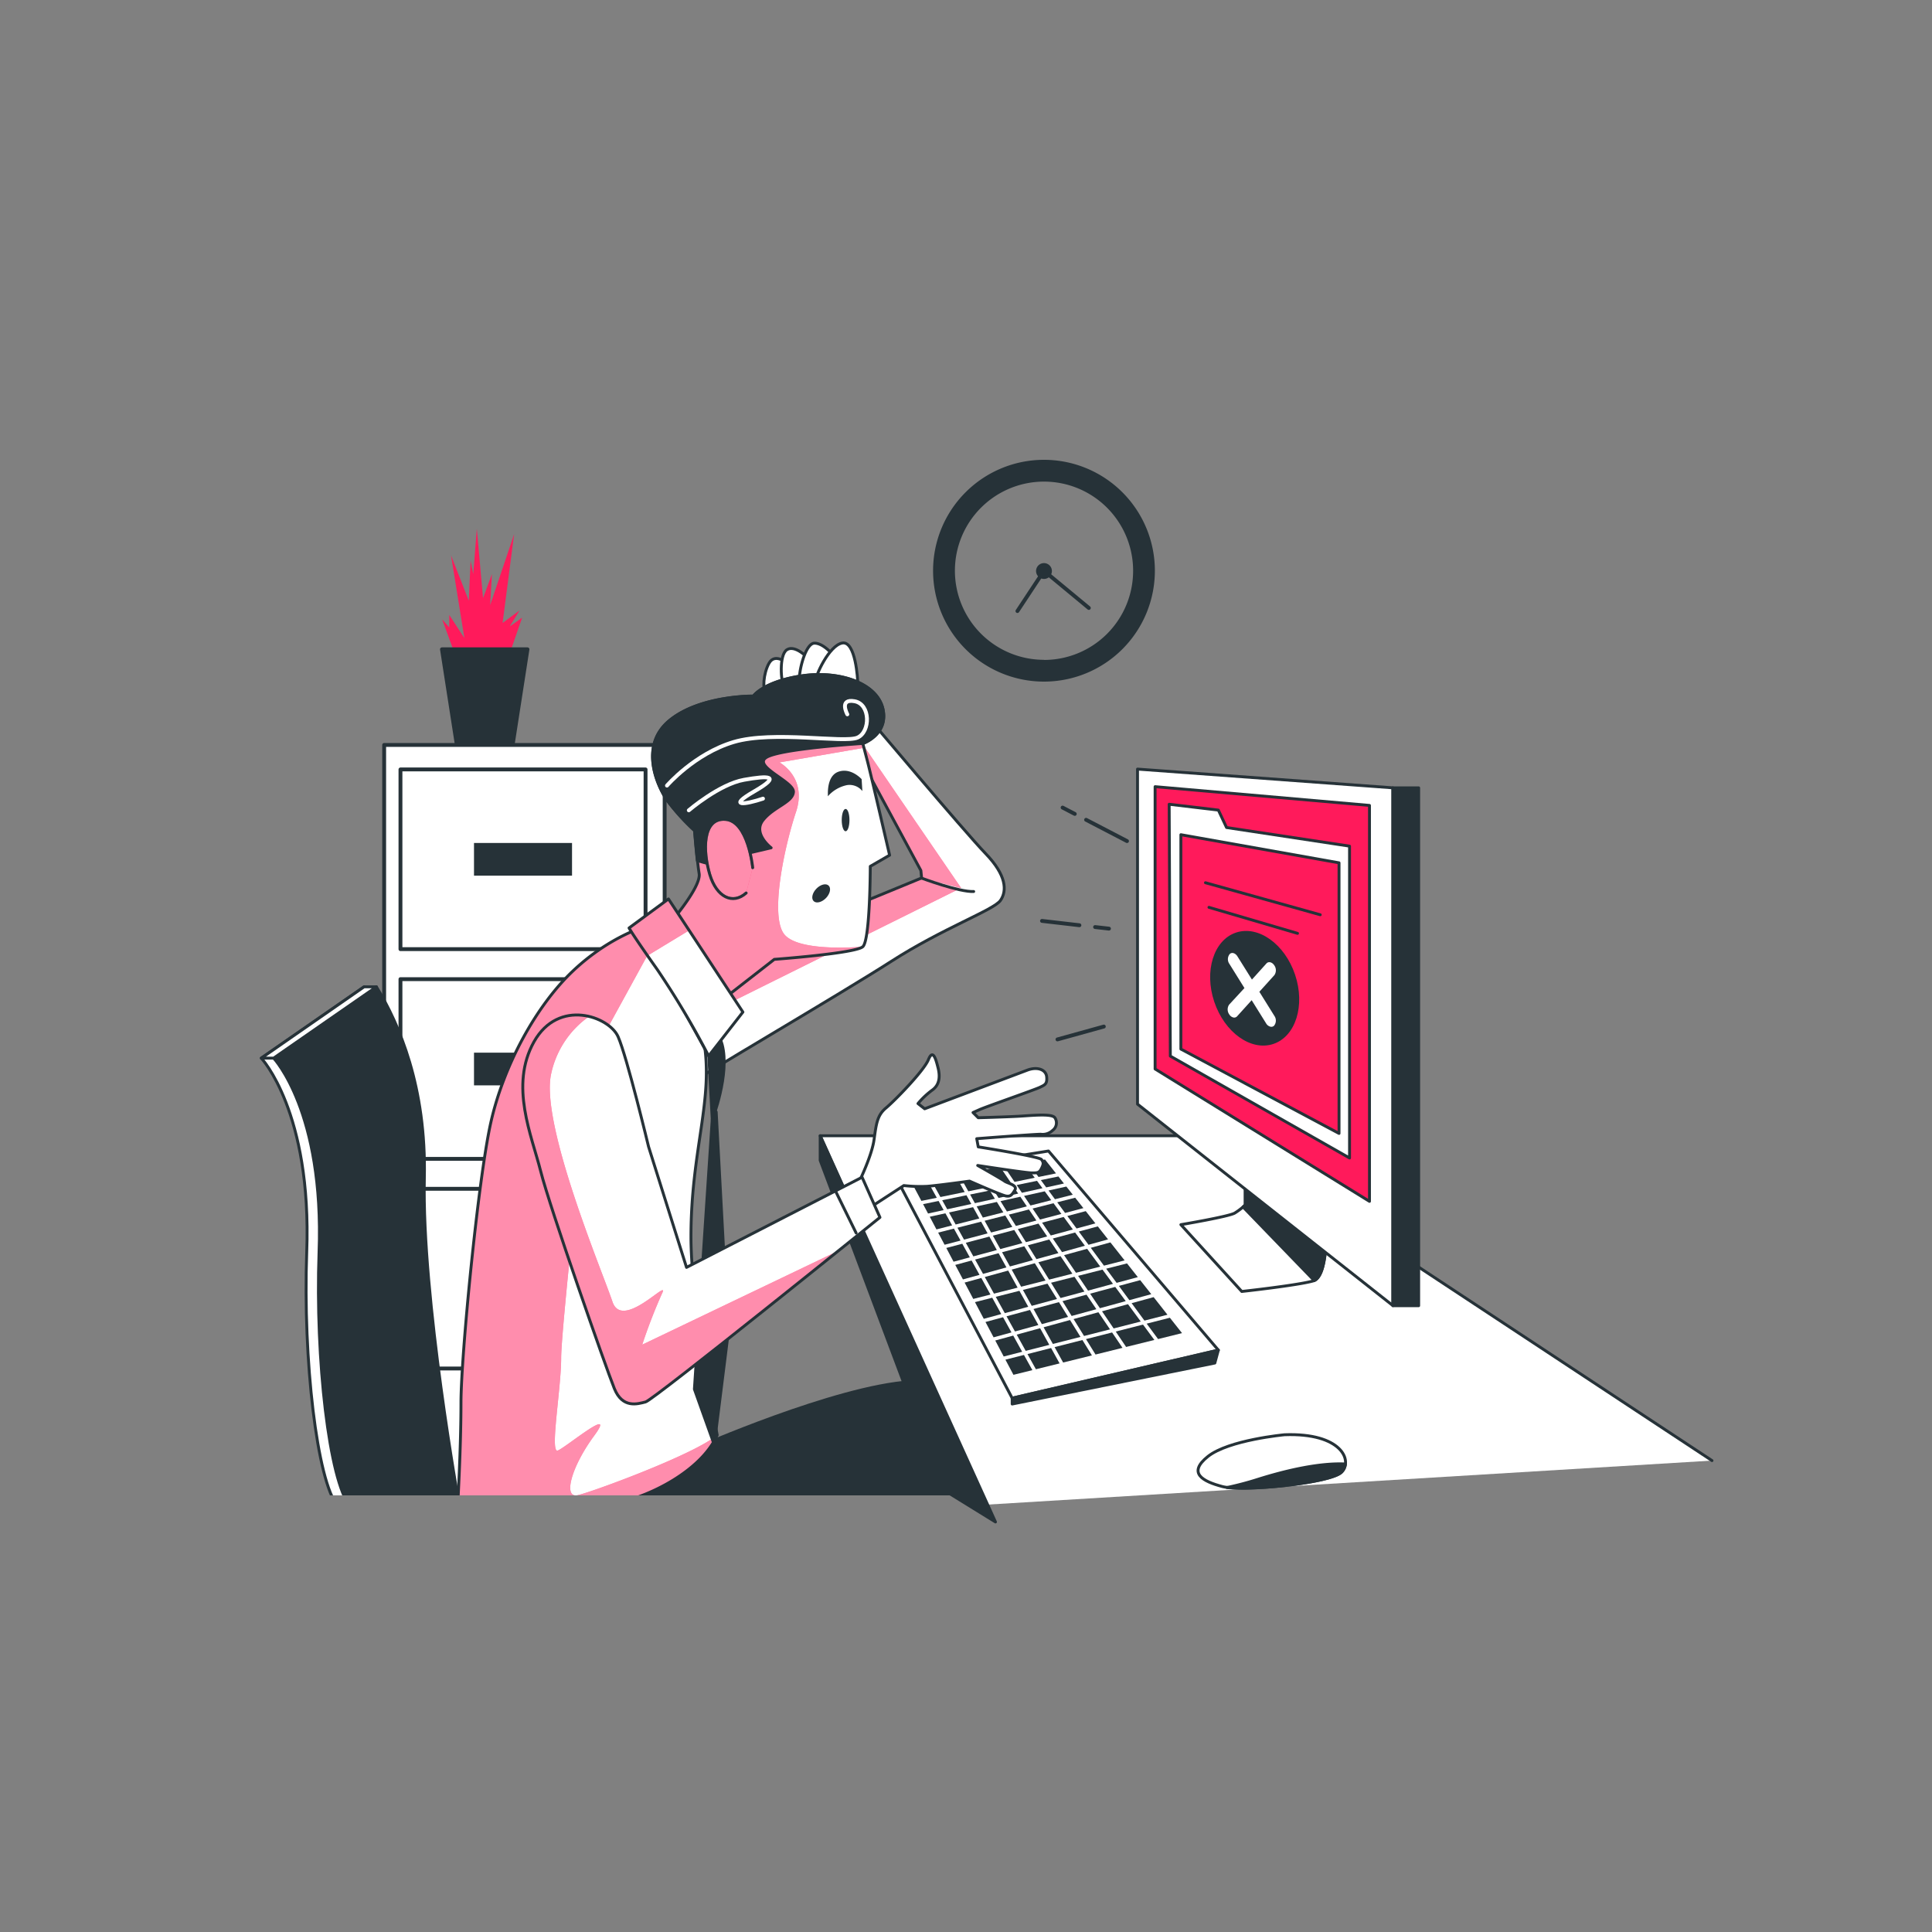 <svg xmlns="http://www.w3.org/2000/svg" xmlns:xlink="http://www.w3.org/1999/xlink" viewBox="0 0 500 500"><rect x="0" y="0" width="500" height="500" fill="#808080" stroke="none"/><defs><clipPath id="freepik--clip-path--inject-2"><rect x="55.67" y="159" width="230" height="228" style="fill:none"></rect></clipPath><clipPath id="freepik--clip-path-2--inject-2"><path d="M224.07,184.9s25.61,30.42,31,36,5.59,9.63,3.85,12.13-14.82,7.13-28.3,15.79-51.8,31-52.18,31.78-4.05-27-4.05-27l64.12-26.38-.19-1.93-20.8-38.51Z" style="fill:#fff;stroke:#263238;stroke-linecap:round;stroke-linejoin:round;stroke-width:0.75px"></path></clipPath><clipPath id="freepik--clip-path-3--inject-2"><path d="M157.76,389.39c10.46-1.76,23.86-8.95,27.85-18-3-15.69-6.79-37.79-6.79-51.31,0-22.72,6-35.62,3.27-51s-8.47-25.41-14.63-29.46c0,0-9.43,2.5-19.06,11.55S130.3,275.78,127,290.61s-7.7,60.46-7.7,72.4-.86,26.76-.86,26.76c11.53,0,23.06,0,34.59,0A26.46,26.46,0,0,0,157.76,389.39Z" style="fill:#fff;stroke:#263238;stroke-linecap:round;stroke-linejoin:round;stroke-width:0.75px"></path></clipPath><clipPath id="freepik--clip-path-4--inject-2"><path d="M179.78,214.93s.58,7.51,1.16,11.17S172.47,240,172.47,240l13.09,19.83,14.83-11.55s21-1.54,22.91-3.28,1.93-20.79,1.93-20.79l5-2.89s-4.62-20-5.77-24.46l-1.16-4.42s6.74-2.32,5.2-9-11.36-10-21.18-8.48-12.32,5.2-12.32,5.2-13.87-.19-21.76,6.36-3.08,16.94-.58,20.6A57.23,57.23,0,0,0,179.78,214.93Z" style="fill:#fff;stroke:#263238;stroke-linecap:round;stroke-linejoin:round;stroke-width:0.75px"></path></clipPath><clipPath id="freepik--clip-path-5--inject-2"><path d="M194.8,224.56s-1.15-12.13-7.12-12.51-5.78,8.28-4,14.25,6,7.89,9.43,4.81" style="fill:#FF1A5B;stroke:#263238;stroke-linecap:round;stroke-linejoin:round;stroke-width:0.75px"></path></clipPath><clipPath id="freepik--clip-path-6--inject-2"><path d="M173,232.65l19.26,29.27-8.86,11.36a223.78,223.78,0,0,0-13.28-22.34c-6.55-9.24-7.32-10.78-7.32-10.78Z" style="fill:#fff;stroke:#263238;stroke-linecap:round;stroke-linejoin:round;stroke-width:0.75px"></path></clipPath><clipPath id="freepik--clip-path-7--inject-2"><path d="M167.85,296.77s-5.59-23.3-7.9-28.5-15.4-10-21.76,1.35-.58,24.26,1.74,33.5,16.94,51,19.06,56.23,6,4,8.09,3.47,60.65-47.76,60.65-47.76l-4.62-10.39L177.67,328Z" style="fill:#fff;stroke:#263238;stroke-linecap:round;stroke-linejoin:round;stroke-width:0.75px"></path></clipPath></defs><g id="freepik--Device--inject-2"><polyline points="254.91 389.43 212.26 293.93 315.61 293.93 443.06 378" style="fill:#fff;stroke:#263238;stroke-linecap:round;stroke-linejoin:round;stroke-width:0.75px"></polyline><polygon points="244.33 385.67 212.26 300.3 212.26 293.93 257.63 393.88 244.33 385.67" style="fill:#263238;stroke:#263238;stroke-linecap:round;stroke-linejoin:round;stroke-width:0.75px"></polygon><polygon points="271.35 297.88 315.31 349.41 261.95 361.84 231.63 304.24 271.35 297.88" style="fill:#fff;stroke:#263238;stroke-linecap:round;stroke-linejoin:round;stroke-width:0.75px"></polygon><polygon points="261.95 361.84 261.95 363.36 314.4 352.75 315.31 349.41 261.95 361.84" style="fill:#263238;stroke:#263238;stroke-linecap:round;stroke-linejoin:round;stroke-width:0.75px"></polygon><polygon points="269.69 316.42 271.94 319.74 277.66 318.19 275.28 314.95 269.69 316.42" style="fill:#263238"></polygon><polygon points="291.34 336.73 288.62 333.05 282.12 334.8 284.66 338.56 291.34 336.73" style="fill:#263238"></polygon><polygon points="265.02 309.5 266.69 311.98 272.07 310.61 270.38 308.31 265.02 309.5" style="fill:#263238"></polygon><polygon points="275.38 324.83 278.46 329.39 284.75 327.8 281.35 323.19 275.38 324.83" style="fill:#263238"></polygon><polygon points="291.67 326.97 286.28 328.34 288.98 332 294.47 330.52 291.67 326.97" style="fill:#263238"></polygon><polygon points="279.01 330.19 281.58 334.01 288.04 332.26 285.33 328.58 279.01 330.19" style="fill:#263238"></polygon><polygon points="258.93 310.85 260.59 313.53 265.75 312.21 264.06 309.71 258.93 310.85" style="fill:#263238"></polygon><polygon points="272.47 320.53 274.85 324.04 280.77 322.4 278.24 318.97 272.47 320.53" style="fill:#263238"></polygon><polygon points="267.23 312.77 269.15 315.62 274.69 314.16 272.65 311.39 267.23 312.77" style="fill:#263238"></polygon><polygon points="255.59 319.2 253.91 316.17 247.78 317.73 249.49 320.81 255.59 319.2" style="fill:#263238"></polygon><polygon points="246.78 326.53 250.99 325.4 249.04 321.88 244.9 322.97 246.78 326.53" style="fill:#263238"></polygon><polygon points="257.11 307.91 258.42 310.03 263.51 308.9 262.14 306.88 257.11 307.91" style="fill:#263238"></polygon><polygon points="253.45 315.34 251.83 312.42 245.6 313.79 247.32 316.9 253.45 315.34" style="fill:#263238"></polygon><polygon points="251.06 309.14 252.3 311.38 257.48 310.24 256.15 308.1 251.06 309.14" style="fill:#263238"></polygon><polygon points="242.35 318.17 246.41 317.13 244.67 314 240.62 314.89 242.35 318.17" style="fill:#263238"></polygon><polygon points="243.84 310.62 245.14 312.96 251.37 311.59 250.12 309.33 243.84 310.62" style="fill:#263238"></polygon><polygon points="263.41 318.08 265.51 321.47 271.01 319.99 268.76 316.67 263.41 318.08" style="fill:#263238"></polygon><polygon points="277.53 329.63 274.46 325.09 268.73 326.67 271.51 331.16 277.53 329.63" style="fill:#263238"></polygon><polygon points="252.76 312.21 254.36 315.11 259.66 313.76 257.99 311.06 252.76 312.21" style="fill:#263238"></polygon><polygon points="253.96 330.74 249.64 331.93 251.88 336.16 256.33 335.03 253.96 330.74" style="fill:#263238"></polygon><polygon points="266.01 322.28 268.23 325.86 273.92 324.3 271.55 320.78 266.01 322.28" style="fill:#263238"></polygon><polygon points="261.99 317.52 260.16 314.57 254.82 315.93 256.5 318.97 261.99 317.52" style="fill:#263238"></polygon><polygon points="272.02 348.87 265.91 350.43 268.09 354.36 274.22 352.85 272.02 348.87" style="fill:#263238"></polygon><polygon points="262.56 305.87 267.79 304.8 264.98 300.98 259.83 301.83 262.56 305.87" style="fill:#263238"></polygon><polygon points="249.66 308.5 247.13 303.93 240.72 304.99 243.38 309.79 249.66 308.5" style="fill:#263238"></polygon><polygon points="257.98 323.51 256.05 320.02 249.95 321.63 251.9 325.15 257.98 323.51" style="fill:#263238"></polygon><polygon points="273.55 336.18 271.09 332.21 264.73 333.83 267.01 337.95 273.55 336.18" style="fill:#263238"></polygon><polygon points="270.59 331.4 267.81 326.92 261.82 328.57 264.27 333 270.59 331.4" style="fill:#263238"></polygon><polygon points="280.65 334.26 278.07 330.43 272.01 331.97 274.47 335.93 280.65 334.26" style="fill:#263238"></polygon><polygon points="264.59 321.72 262.49 318.32 256.95 319.79 258.88 323.26 264.59 321.72" style="fill:#263238"></polygon><polygon points="261.09 314.34 262.91 317.27 268.22 315.87 266.29 313.01 261.09 314.34" style="fill:#263238"></polygon><polygon points="267.31 326.12 265.09 322.53 259.33 324.08 261.37 327.76 267.31 326.12" style="fill:#263238"></polygon><polygon points="283.74 338.82 281.19 335.06 274.97 336.74 277.34 340.57 283.74 338.82" style="fill:#263238"></polygon><polygon points="279.63 345.99 276.92 341.62 270.08 343.5 272.48 347.81 279.63 345.99" style="fill:#263238"></polygon><polygon points="259.13 340.08 256.79 335.85 252.32 336.99 254.6 341.31 259.13 340.08" style="fill:#263238"></polygon><polygon points="251.45 326.22 247.22 327.36 249.21 331.11 253.5 329.93 251.45 326.22" style="fill:#263238"></polygon><polygon points="271.56 348.05 269.18 343.74 263.12 345.4 265.45 349.6 271.56 348.05" style="fill:#263238"></polygon><polygon points="260.46 328 258.43 324.33 252.35 325.97 254.41 329.68 260.46 328" style="fill:#263238"></polygon><polygon points="263.11 306.68 264.47 308.69 269.79 307.51 268.38 305.6 263.11 306.68" style="fill:#263238"></polygon><polygon points="240.18 314.06 244.21 313.17 242.91 310.81 238.89 311.63 240.18 314.06" style="fill:#263238"></polygon><polygon points="256.59 307.08 261.59 306.06 258.84 301.99 253.94 302.8 256.59 307.08" style="fill:#263238"></polygon><polygon points="250.6 308.31 255.65 307.28 252.97 302.96 248.08 303.77 250.6 308.31" style="fill:#263238"></polygon><polygon points="248.59 321.06 246.87 317.96 242.79 319 244.46 322.14 248.59 321.06" style="fill:#263238"></polygon><polygon points="268.77 304.6 273.29 303.67 270.45 300.08 265.98 300.81 268.77 304.6" style="fill:#263238"></polygon><polygon points="242.44 309.98 239.76 305.14 235.8 305.8 238.45 310.79 242.44 309.98" style="fill:#263238"></polygon><polygon points="265 350.66 260.2 351.88 262.28 355.8 267.18 354.59 265 350.66" style="fill:#263238"></polygon><polygon points="287.81 344.84 281.05 346.56 283.52 350.55 290.5 348.82 287.81 344.84" style="fill:#263238"></polygon><polygon points="280.13 346.8 272.93 348.63 275.14 352.62 282.59 350.78 280.13 346.8" style="fill:#263238"></polygon><polygon points="295.81 342.8 288.75 344.6 291.44 348.59 298.75 346.78 295.81 342.8" style="fill:#263238"></polygon><polygon points="302.76 341.03 296.76 342.56 299.71 346.55 305.91 345.01 302.76 341.03" style="fill:#263238"></polygon><polygon points="262.22 345.65 257.57 346.92 259.76 351.06 264.54 349.84 262.22 345.65" style="fill:#263238"></polygon><polygon points="276.42 340.82 274.05 336.99 267.47 338.77 269.63 342.68 276.42 340.82" style="fill:#263238"></polygon><polygon points="287.27 344.04 284.27 339.61 277.84 341.37 280.55 345.75 287.27 344.04" style="fill:#263238"></polygon><polygon points="268.73 342.92 266.56 339.01 260.49 340.66 262.67 344.58 268.73 342.92" style="fill:#263238"></polygon><polygon points="257.14 346.1 261.77 344.83 259.59 340.9 255.04 342.13 257.14 346.1" style="fill:#263238"></polygon><polygon points="263.36 333.24 260.92 328.82 254.86 330.49 257.24 334.79 263.36 333.24" style="fill:#263238"></polygon><polygon points="295.23 342.01 291.92 337.52 285.2 339.36 288.21 343.8 295.23 342.01" style="fill:#263238"></polygon><polygon points="266.11 338.19 263.82 334.06 257.7 335.62 260.04 339.84 266.11 338.19" style="fill:#263238"></polygon><polygon points="282.29 322.93 285.7 327.55 291.05 326.19 287.37 321.53 282.29 322.93" style="fill:#263238"></polygon><polygon points="275.64 313.91 280.38 312.66 278.25 309.97 273.61 311.15 275.64 313.91" style="fill:#263238"></polygon><polygon points="271.36 308.1 273.02 310.36 277.64 309.19 275.97 307.08 271.36 308.1" style="fill:#263238"></polygon><polygon points="302.14 340.25 298.56 335.7 292.86 337.26 296.18 341.77 302.14 340.25" style="fill:#263238"></polygon><polygon points="276.22 314.7 278.61 317.93 283.49 316.61 280.99 313.44 276.22 314.7" style="fill:#263238"></polygon><polygon points="289.56 332.79 292.28 336.48 297.95 334.93 295.08 331.3 289.56 332.79" style="fill:#263238"></polygon><polygon points="270.76 307.3 275.35 306.29 273.92 304.47 269.37 305.4 270.76 307.3" style="fill:#263238"></polygon><polygon points="281.71 322.15 286.76 320.75 284.11 317.39 279.19 318.72 281.71 322.15" style="fill:#263238"></polygon><path d="M322.28,303.64v8.18a16,16,0,0,1-2.73,2.12c-1.51.91-13.94,3-13.94,3l15.76,17.29s14.45-1.58,18.5-2.73c4.24-1.22,3.33-16.68,3.33-16.68Z" style="fill:#fff;stroke:#263238;stroke-linecap:round;stroke-linejoin:round;stroke-width:0.75px"></path><path d="M322.28,303.64v8.18s-.22.22-.58.54l18.43,19.06c3.94-1.77,3.07-16.57,3.07-16.57Z" style="fill:#263238;stroke:#263238;stroke-linecap:round;stroke-linejoin:round;stroke-width:0.75px"></path><polygon points="294.39 199.04 294.39 285.75 360.48 337.89 360.48 203.89 294.39 199.04" style="fill:#fff;stroke:#263238;stroke-linecap:round;stroke-linejoin:round;stroke-width:0.75px"></polygon><polygon points="298.94 203.59 298.94 276.65 354.42 310.91 354.42 208.44 298.94 203.59" style="fill:#FF1A5B;stroke:#263238;stroke-linecap:round;stroke-linejoin:round;stroke-width:0.75px"></polygon><rect x="360.48" y="203.89" width="6.67" height="134.03" style="fill:#263238;stroke:#263238;stroke-linecap:round;stroke-linejoin:round;stroke-width:0.75px"></rect><polygon points="302.58 208.14 302.88 273.32 349.26 299.69 349.26 218.98 317.43 214.16 315.31 209.65 302.58 208.14" style="fill:#fff;stroke:#263238;stroke-linecap:round;stroke-linejoin:round;stroke-width:0.75px"></polygon><polygon points="305.61 216.02 305.61 271.5 346.54 293.33 346.54 223.3 305.61 216.02" style="fill:#FF1A5B;stroke:#263238;stroke-linecap:round;stroke-linejoin:round;stroke-width:0.75px"></polygon><ellipse cx="324.72" cy="255.73" rx="11.03" ry="15.2" transform="translate(-64.52 116.69) rotate(-18.56)" style="fill:#263238"></ellipse><path d="M325.92,256.67l3.89-4.31a2.21,2.21,0,0,0-.07-2.59c-.58-.83-1.49-1-2-.41L324,253.51l-3.75-6c-.54-.87-1.45-1.14-2-.6a2.11,2.11,0,0,0-.08,2.55l3.89,6.25L318.1,260a2.2,2.2,0,0,0,.08,2.59,1.68,1.68,0,0,0,1,.73,1,1,0,0,0,1-.32l3.75-4.15,3.74,6a1.79,1.79,0,0,0,1.06.84,1,1,0,0,0,1-.24,2.12,2.12,0,0,0,.07-2.55Z" style="fill:#fff"></path><line x1="312.88" y1="234.82" x2="335.8" y2="241.55" style="fill:none;stroke:#263238;stroke-linecap:round;stroke-linejoin:round;stroke-width:0.75px"></line><line x1="311.97" y1="228.45" x2="341.68" y2="236.74" style="fill:none;stroke:#263238;stroke-linecap:round;stroke-linejoin:round;stroke-width:0.75px"></line><path d="M332.45,371.31s-14.49,1.34-19.85,5.63-1.34,6.44,3.75,7.78,27.9-.81,30.85-3.76S347.2,370.77,332.45,371.31Z" style="fill:#fff;stroke:#263238;stroke-linecap:round;stroke-linejoin:round;stroke-width:0.75px"></path><path d="M347.2,381a3.46,3.46,0,0,0,1-2.12c-6.49-.32-15,1.56-22.73,4a81.06,81.06,0,0,1-7.94,2.09C324.27,385.78,344.44,383.72,347.2,381Z" style="fill:#263238;stroke:#263238;stroke-linecap:round;stroke-linejoin:round;stroke-width:0.75px"></path><line x1="281.08" y1="212.16" x2="291.67" y2="217.67" style="fill:none;stroke:#263238;stroke-linecap:round;stroke-linejoin:round"></line><line x1="275" y1="209" x2="278.15" y2="210.64" style="fill:none;stroke:#263238;stroke-linecap:round;stroke-linejoin:round"></line><line x1="283.41" y1="239.92" x2="287" y2="240.33" style="fill:none;stroke:#263238;stroke-linecap:round;stroke-linejoin:round"></line><line x1="269.67" y1="238.33" x2="279.35" y2="239.45" style="fill:none;stroke:#263238;stroke-linecap:round;stroke-linejoin:round"></line><line x1="285.67" y1="265.67" x2="273.67" y2="269" style="fill:none;stroke:#263238;stroke-linecap:round;stroke-linejoin:round"></line></g><g id="freepik--Clock--inject-2"><path d="M270.18,119a28.7,28.7,0,1,0,28.7,28.7A28.7,28.7,0,0,0,270.18,119Zm0,51.76a23.06,23.06,0,1,1,23.07-23.06A23.05,23.05,0,0,1,270.18,170.79Z" style="fill:#263238"></path><path d="M272.23,147.73a2.05,2.05,0,1,1-2.05-2A2.05,2.05,0,0,1,272.23,147.73Z" style="fill:#263238"></path><polyline points="263.31 158.14 270.18 147.73 281.79 157.34" style="fill:none;stroke:#263238;stroke-linecap:round;stroke-linejoin:round"></polyline></g><g id="freepik--file-cabinet--inject-2"><polyline points="117.88 169.73 114.43 160.3 116.27 162.37 116.27 159.15 120.18 165.13 116.73 143.74 121.33 155.47 121.79 145.12 122.48 148.57 123.4 136.84 125.01 154.78 127.31 148.57 126.85 156.62 133.06 138.22 130.07 161.22 134.44 158 131.91 162.14 135.13 159.84 131.46 170.42 118.11 170.65" style="fill:#FF1A5B"></polyline><polygon points="132.64 192.96 118.26 192.96 114.38 168.04 136.51 168.04 132.64 192.96" style="fill:#263238;stroke:#263238;stroke-linecap:round;stroke-linejoin:round"></polygon><rect x="99.42" y="192.79" width="72.59" height="193.11" style="fill:#fff;stroke:#263238;stroke-linecap:round;stroke-linejoin:round"></rect><rect x="103.64" y="199.13" width="63.43" height="46.51" style="fill:none;stroke:#263238;stroke-linecap:round;stroke-linejoin:round"></rect><rect x="122.67" y="218.16" width="25.37" height="8.46" style="fill:#263238"></rect><rect x="103.64" y="253.4" width="63.43" height="46.51" style="fill:none;stroke:#263238;stroke-linecap:round;stroke-linejoin:round"></rect><rect x="122.67" y="272.43" width="25.37" height="8.46" style="fill:#263238"></rect><rect x="103.64" y="307.66" width="63.43" height="46.51" style="fill:none;stroke:#263238;stroke-linecap:round;stroke-linejoin:round"></rect><rect x="122.67" y="326.69" width="25.37" height="8.46" style="fill:#263238"></rect></g><g id="freepik--Character--inject-2"><g style="clip-path:url(#freepik--clip-path--inject-2)"><path d="M179.79,374.88s36.38-16.07,55.94-17.28L250,389.13H142.22Z" style="fill:#263238;stroke:#263238;stroke-linecap:round;stroke-linejoin:round;stroke-width:0.75px"></path><path d="M224.07,184.9s25.61,30.42,31,36,5.59,9.63,3.85,12.13-14.82,7.13-28.3,15.79-51.8,31-52.18,31.78-4.05-27-4.05-27l64.12-26.38-.19-1.93-20.8-38.51Z" style="fill:#fff"></path><g style="clip-path:url(#freepik--clip-path-2--inject-2)"><path d="M248.72,229.8,219,186.4l-1.43.42,20.8,38.51.19,1.93-64.12,26.38s.07.48.17,1.29l4.18,9.59Z" style="fill:#FF1A5B"></path><path d="M248.72,229.8,219,186.4l-1.43.42,20.8,38.51.19,1.93-64.12,26.38s.07.48.17,1.29l4.18,9.59Z" style="fill:#fff;opacity:0.5"></path></g><path d="M224.07,184.9s25.61,30.42,31,36,5.59,9.63,3.85,12.13-14.82,7.13-28.3,15.79-51.8,31-52.18,31.78-4.05-27-4.05-27l64.12-26.38-.19-1.93-20.8-38.51Z" style="fill:none;stroke:#263238;stroke-linecap:round;stroke-linejoin:round;stroke-width:0.75px"></path><path d="M203.66,171.61s-3.08-2.7-4.62,0-1.73,7.12-.77,7.51,4.81-.19,5.39-1.35S203.66,171.61,203.66,171.61Z" style="fill:#fff;stroke:#263238;stroke-linecap:round;stroke-linejoin:round;stroke-width:0.75px"></path><path d="M209.05,170.26s-3.27-3.46-5.39-2.12-1.54,8.67-.77,9.25,5.39-1,6-1.93S209.05,170.26,209.05,170.26Z" style="fill:#fff;stroke:#263238;stroke-linecap:round;stroke-linejoin:round;stroke-width:0.75px"></path><path d="M216.37,170.45s-2.89-4-5.58-4-4.63,9.63-3.66,10.4,7.31-.19,7.7-.77A52.44,52.44,0,0,0,216.37,170.45Z" style="fill:#fff;stroke:#263238;stroke-linecap:round;stroke-linejoin:round;stroke-width:0.75px"></path><path d="M222,177c0-1.15-.57-11.17-4-10.59s-7.12,8.67-6.93,10S222,177,222,177Z" style="fill:#fff;stroke:#263238;stroke-linecap:round;stroke-linejoin:round;stroke-width:0.75px"></path><path d="M238.51,227.26s9.82,3.66,13.48,3.46" style="fill:#fff;stroke:#263238;stroke-linecap:round;stroke-linejoin:round;stroke-width:0.75px"></path><path d="M157.76,389.39c10.46-1.76,23.86-8.95,27.85-18-3-15.69-6.79-37.79-6.79-51.31,0-22.72,6-35.62,3.27-51s-8.47-25.41-14.63-29.46c0,0-9.43,2.5-19.06,11.55S130.3,275.78,127,290.61s-7.7,60.46-7.7,72.4-.86,26.76-.86,26.76c11.53,0,23.06,0,34.59,0A26.46,26.46,0,0,0,157.76,389.39Z" style="fill:#fff"></path><g style="clip-path:url(#freepik--clip-path-3--inject-2)"><path d="M185.61,371.38c-5.86,5-32.25,14.71-36.1,15.57s-1.71-7.28,4.28-15.41-7.28,3-9.42,3.85.86-15.84.86-24,7.71-77.48,7.71-77.48l14.55-26.55,5-3a21.48,21.48,0,0,0-5-4.79s-9.43,2.5-19.06,11.55S130.3,275.78,127,290.61s-7.7,60.46-7.7,72.4-.86,26.76-.86,26.76c11.53,0,23.06,0,34.59,0a26.46,26.46,0,0,0,4.71-.42C168.22,387.63,181.62,380.44,185.61,371.38Z" style="fill:#FF1A5B"></path><path d="M185.61,371.38c-5.86,5-32.25,14.71-36.1,15.57s-1.71-7.28,4.28-15.41-7.28,3-9.42,3.85.86-15.84.86-24,7.71-77.48,7.71-77.48l14.55-26.55,5-3a21.48,21.48,0,0,0-5-4.79s-9.43,2.5-19.06,11.55S130.3,275.78,127,290.61s-7.7,60.46-7.7,72.4-.86,26.76-.86,26.76c11.53,0,23.06,0,34.59,0a26.46,26.46,0,0,0,4.71-.42C168.22,387.63,181.62,380.44,185.61,371.38Z" style="fill:#fff;opacity:0.5"></path></g><path d="M157.76,389.39c10.46-1.76,23.86-8.95,27.85-18-3-15.69-6.79-37.79-6.79-51.31,0-22.72,6-35.62,3.27-51s-8.47-25.41-14.63-29.46c0,0-9.43,2.5-19.06,11.55S130.3,275.78,127,290.61s-7.7,60.46-7.7,72.4-.86,26.76-.86,26.76c11.53,0,23.06,0,34.59,0A26.46,26.46,0,0,0,157.76,389.39Z" style="fill:none;stroke:#263238;stroke-linecap:round;stroke-linejoin:round;stroke-width:0.75px"></path><path d="M166.9,243.16l16.54,30.12.89,16.52s4.61-11.78,2.56-19.47S166.9,243.16,166.9,243.16Z" style="fill:#263238;stroke:#263238;stroke-linecap:round;stroke-linejoin:round;stroke-width:0.75px"></path><polygon points="184.32 289.81 179.71 359.52 184.84 373.87 188.43 345.16 185.35 287.75 184.32 289.81" style="fill:#263238;stroke:#263238;stroke-linecap:round;stroke-linejoin:round;stroke-width:0.75px"></polygon><path d="M179.78,214.93s.58,7.51,1.16,11.17S172.47,240,172.47,240l13.09,19.83,14.83-11.55s21-1.54,22.91-3.28,1.93-20.79,1.93-20.79l5-2.89s-4.62-20-5.77-24.46l-1.16-4.42s6.74-2.32,5.2-9-11.36-10-21.18-8.48-12.32,5.2-12.32,5.2-13.87-.19-21.76,6.36-3.08,16.94-.58,20.6A57.23,57.23,0,0,0,179.78,214.93Z" style="fill:#fff"></path><g style="clip-path:url(#freepik--clip-path-4--inject-2)"><path d="M203,241.83c-3.85-4.71,0-22.69,3-31.68s-4.28-12.84-4.28-12.84l21.86-3.77-.3-1.13a9.74,9.74,0,0,0,3.83-2.71l1.18-6.95c-2-6.32-11.47-9.36-21-7.87-9.82,1.54-12.32,5.2-12.32,5.2s-13.87-.19-21.76,6.36-3.08,16.94-.58,20.6a57.23,57.23,0,0,0,7.12,7.89s.58,7.51,1.16,11.17S172.47,240,172.47,240l13.09,19.83,14.83-11.55s16-1.18,21.36-2.63l1.55-.65S206.87,246.54,203,241.83Z" style="fill:#FF1A5B"></path><path d="M203,241.83c-3.85-4.71,0-22.69,3-31.68s-4.28-12.84-4.28-12.84l21.86-3.77-.3-1.13a9.74,9.74,0,0,0,3.83-2.71l1.18-6.95c-2-6.32-11.47-9.36-21-7.87-9.82,1.54-12.32,5.2-12.32,5.2s-13.87-.19-21.76,6.36-3.08,16.94-.58,20.6a57.23,57.23,0,0,0,7.12,7.89s.58,7.51,1.16,11.17S172.47,240,172.47,240l13.09,19.83,14.83-11.55s16-1.18,21.36-2.63l1.55-.65S206.87,246.54,203,241.83Z" style="fill:#fff;opacity:0.5"></path><path d="M214.25,206.08s0-.3,0-.77c0-1.49.25-4.71,2.74-5.59,3.27-1.15,6,1.93,6,1.93l.19,3.08a4.25,4.25,0,0,0-4-1.54A9,9,0,0,0,214.25,206.08Z" style="fill:#263238"></path><path d="M219.84,212.24c0,1.59-.44,2.89-1,2.89s-1-1.3-1-2.89.43-2.89,1-2.89S219.84,210.64,219.84,212.24Z" style="fill:#263238"></path><path d="M213.77,232.41c-1.07,1.11-2.5,1.47-3.19.81s-.38-2.11.69-3.22,2.49-1.47,3.18-.81S214.84,231.3,213.77,232.41Z" style="fill:#263238"></path></g><path d="M179.78,214.93s.58,7.51,1.16,11.17S172.47,240,172.47,240l13.09,19.83,14.83-11.55s21-1.54,22.91-3.28,1.93-20.79,1.93-20.79l5-2.89s-4.62-20-5.77-24.46l-1.16-4.42s6.74-2.32,5.2-9-11.36-10-21.18-8.48-12.32,5.2-12.32,5.2-13.87-.19-21.76,6.36-3.08,16.94-.58,20.6A57.23,57.23,0,0,0,179.78,214.93Z" style="fill:none;stroke:#263238;stroke-linecap:round;stroke-linejoin:round;stroke-width:0.75px"></path><path d="M198.27,196.06c3.47-2.31,25-3.65,25-3.65s6.74-2.32,5.2-9-11.36-10-21.18-8.48-12.32,5.2-12.32,5.2-13.87-.19-21.76,6.36-3.08,16.94-.58,20.6a57.23,57.23,0,0,0,7.12,7.89s.32,4.12.72,7.75l6,1.69,6.55-3.47,6.55-1.54s-4.82-3.66-2.12-7.12,7.7-4.62,7.89-7.32S194.8,198.37,198.27,196.06Z" style="fill:#263238;stroke:#263238;stroke-linecap:round;stroke-linejoin:round;stroke-width:0.75px"></path><path d="M219.29,184.87s-2.26-4.14,1.88-3.39,4.14,7.91.75,9.41-21.83-1.88-32,1.13-17.31,11.29-17.31,11.29" style="fill:none;stroke:#fff;stroke-linecap:round;stroke-miterlimit:10"></path><path d="M178.26,209.71s7.91-6.77,14.3-7.9,9.79-1.13,2.64,3-2.26,3.38,2.26,1.88" style="fill:none;stroke:#fff;stroke-linecap:round;stroke-miterlimit:10"></path><path d="M194.8,224.56s-1.15-12.13-7.12-12.51-5.78,8.28-4,14.25,6,7.89,9.43,4.81" style="fill:#FF1A5B"></path><g style="clip-path:url(#freepik--clip-path-5--inject-2)"><path d="M194.8,224.56s-1.15-12.13-7.12-12.51-5.78,8.28-4,14.25,6,7.89,9.43,4.81" style="fill:#fff;stroke:#263238;stroke-linecap:round;stroke-linejoin:round;stroke-width:0.75px;opacity:0.5"></path></g><path d="M194.8,224.56s-1.15-12.13-7.12-12.51-5.78,8.28-4,14.25,6,7.89,9.43,4.81" style="fill:none;stroke:#263238;stroke-linecap:round;stroke-linejoin:round;stroke-width:0.75px"></path><path d="M173,232.65l19.26,29.27-8.86,11.36a223.78,223.78,0,0,0-13.28-22.34c-6.55-9.24-7.32-10.78-7.32-10.78Z" style="fill:#fff"></path><g style="clip-path:url(#freepik--clip-path-6--inject-2)"><path d="M173,232.65l-10.2,7.51s.57,1.13,4.77,7.16l10.78-6.54Z" style="fill:#FF1A5B"></path><path d="M173,232.65l-10.2,7.51s.57,1.13,4.77,7.16l10.78-6.54Z" style="fill:#fff;opacity:0.5"></path></g><path d="M173,232.65l19.26,29.27-8.86,11.36a223.78,223.78,0,0,0-13.28-22.34c-6.55-9.24-7.32-10.78-7.32-10.78Z" style="fill:none;stroke:#263238;stroke-linecap:round;stroke-linejoin:round;stroke-width:0.75px"></path><path d="M222.53,305.44s3.08-6.36,3.66-10.4.77-6.36,3.08-8.28,9.82-9.63,11-12.52,1.92-.19,2.5,2.12.38,4.43-1.54,5.78a21.23,21.23,0,0,0-3.66,3.46l1.73,1.35s24.07-9.05,26.58-10,4.81-.2,5,1.73-.57,2.12-1.73,2.7-13.86,5-15.6,5.77l-1.73.77,1.35,1.35s6.93-.19,10.4-.38,8.66-.77,9.43.38a2.4,2.4,0,0,1-.58,3.27,3.72,3.72,0,0,1-3.08,1c-1.73,0-16.56,1.15-16.56,1.15l.39,2.12s15.79,2.5,16.36,3.27.58,1.16,0,2.31-1,1.16-2.5,1.16-14-1.93-14-1.93,6.16,3.47,6.93,4.05,3.46,1,2.69,2.31-1.15,1.73-2.31,1.54-9.43-3.85-9.43-3.85-8.28,1.15-11,1.35a37.73,37.73,0,0,1-6-.2l-7.7,5Z" style="fill:#fff;stroke:#263238;stroke-linecap:round;stroke-linejoin:round;stroke-width:0.75px"></path><path d="M167.85,296.77s-5.59-23.3-7.9-28.5-15.4-10-21.76,1.35-.58,24.26,1.74,33.5,16.94,51,19.06,56.23,6,4,8.09,3.47,60.65-47.76,60.65-47.76l-4.62-10.39L177.67,328Z" style="fill:#fff"></path><g style="clip-path:url(#freepik--clip-path-7--inject-2)"><path d="M166.21,348a139.72,139.72,0,0,1,5.13-13.27c2.14-4.28-10.27,9.85-12.84,2.14s-18.83-46.23-15.84-59.07a24.35,24.35,0,0,1,9.78-14.74c-4.77-1.13-10.61.07-14.25,6.57-6.35,11.36-.58,24.26,1.74,33.5s16.94,51,19.06,56.23,6,4,8.09,3.47c1.54-.42,33-25.55,50-39.18Z" style="fill:#FF1A5B"></path><path d="M166.21,348a139.72,139.72,0,0,1,5.13-13.27c2.14-4.28-10.27,9.85-12.84,2.14s-18.83-46.23-15.84-59.07a24.35,24.35,0,0,1,9.78-14.74c-4.77-1.13-10.61.07-14.25,6.57-6.35,11.36-.58,24.26,1.74,33.5s16.94,51,19.06,56.23,6,4,8.09,3.47c1.54-.42,33-25.55,50-39.18Z" style="fill:#fff;opacity:0.5"></path></g><path d="M167.85,296.77s-5.59-23.3-7.9-28.5-15.4-10-21.76,1.35-.58,24.26,1.74,33.5,16.94,51,19.06,56.23,6,4,8.09,3.47,60.65-47.76,60.65-47.76l-4.62-10.39L177.67,328Z" style="fill:none;stroke:#263238;stroke-linecap:round;stroke-linejoin:round;stroke-width:0.75px"></path><line x1="216.37" y1="308.52" x2="221.57" y2="319.11" style="fill:#fff;stroke:#263238;stroke-linecap:round;stroke-linejoin:round;stroke-width:0.75px"></line><path d="M94.22,255.39l-26.6,18.45s13.11,13.86,11.76,50.22c-1,27.77,2.67,59.3,8,65.71h28.32s-9.79-54-9.09-84.94C107.16,281.32,100.1,265,94.22,255.39Z" style="fill:#fff;stroke:#263238;stroke-linecap:round;stroke-linejoin:round;stroke-width:0.75px"></path><path d="M97.42,255.39l-26.6,18.45s13.11,13.86,11.75,50.22c-1,27.77,2.67,59.3,8,65.71H118.9s-9.78-54-9.08-84.94C110.35,281.32,103.29,265,97.42,255.39Z" style="fill:#263238;stroke:#263238;stroke-linecap:round;stroke-linejoin:round;stroke-width:0.75px"></path><polygon points="94.22 255.39 97.42 255.39 70.82 273.84 67.63 273.84 94.22 255.39" style="fill:#fff;stroke:#263238;stroke-linecap:round;stroke-linejoin:round;stroke-width:0.75px"></polygon></g></g></svg>